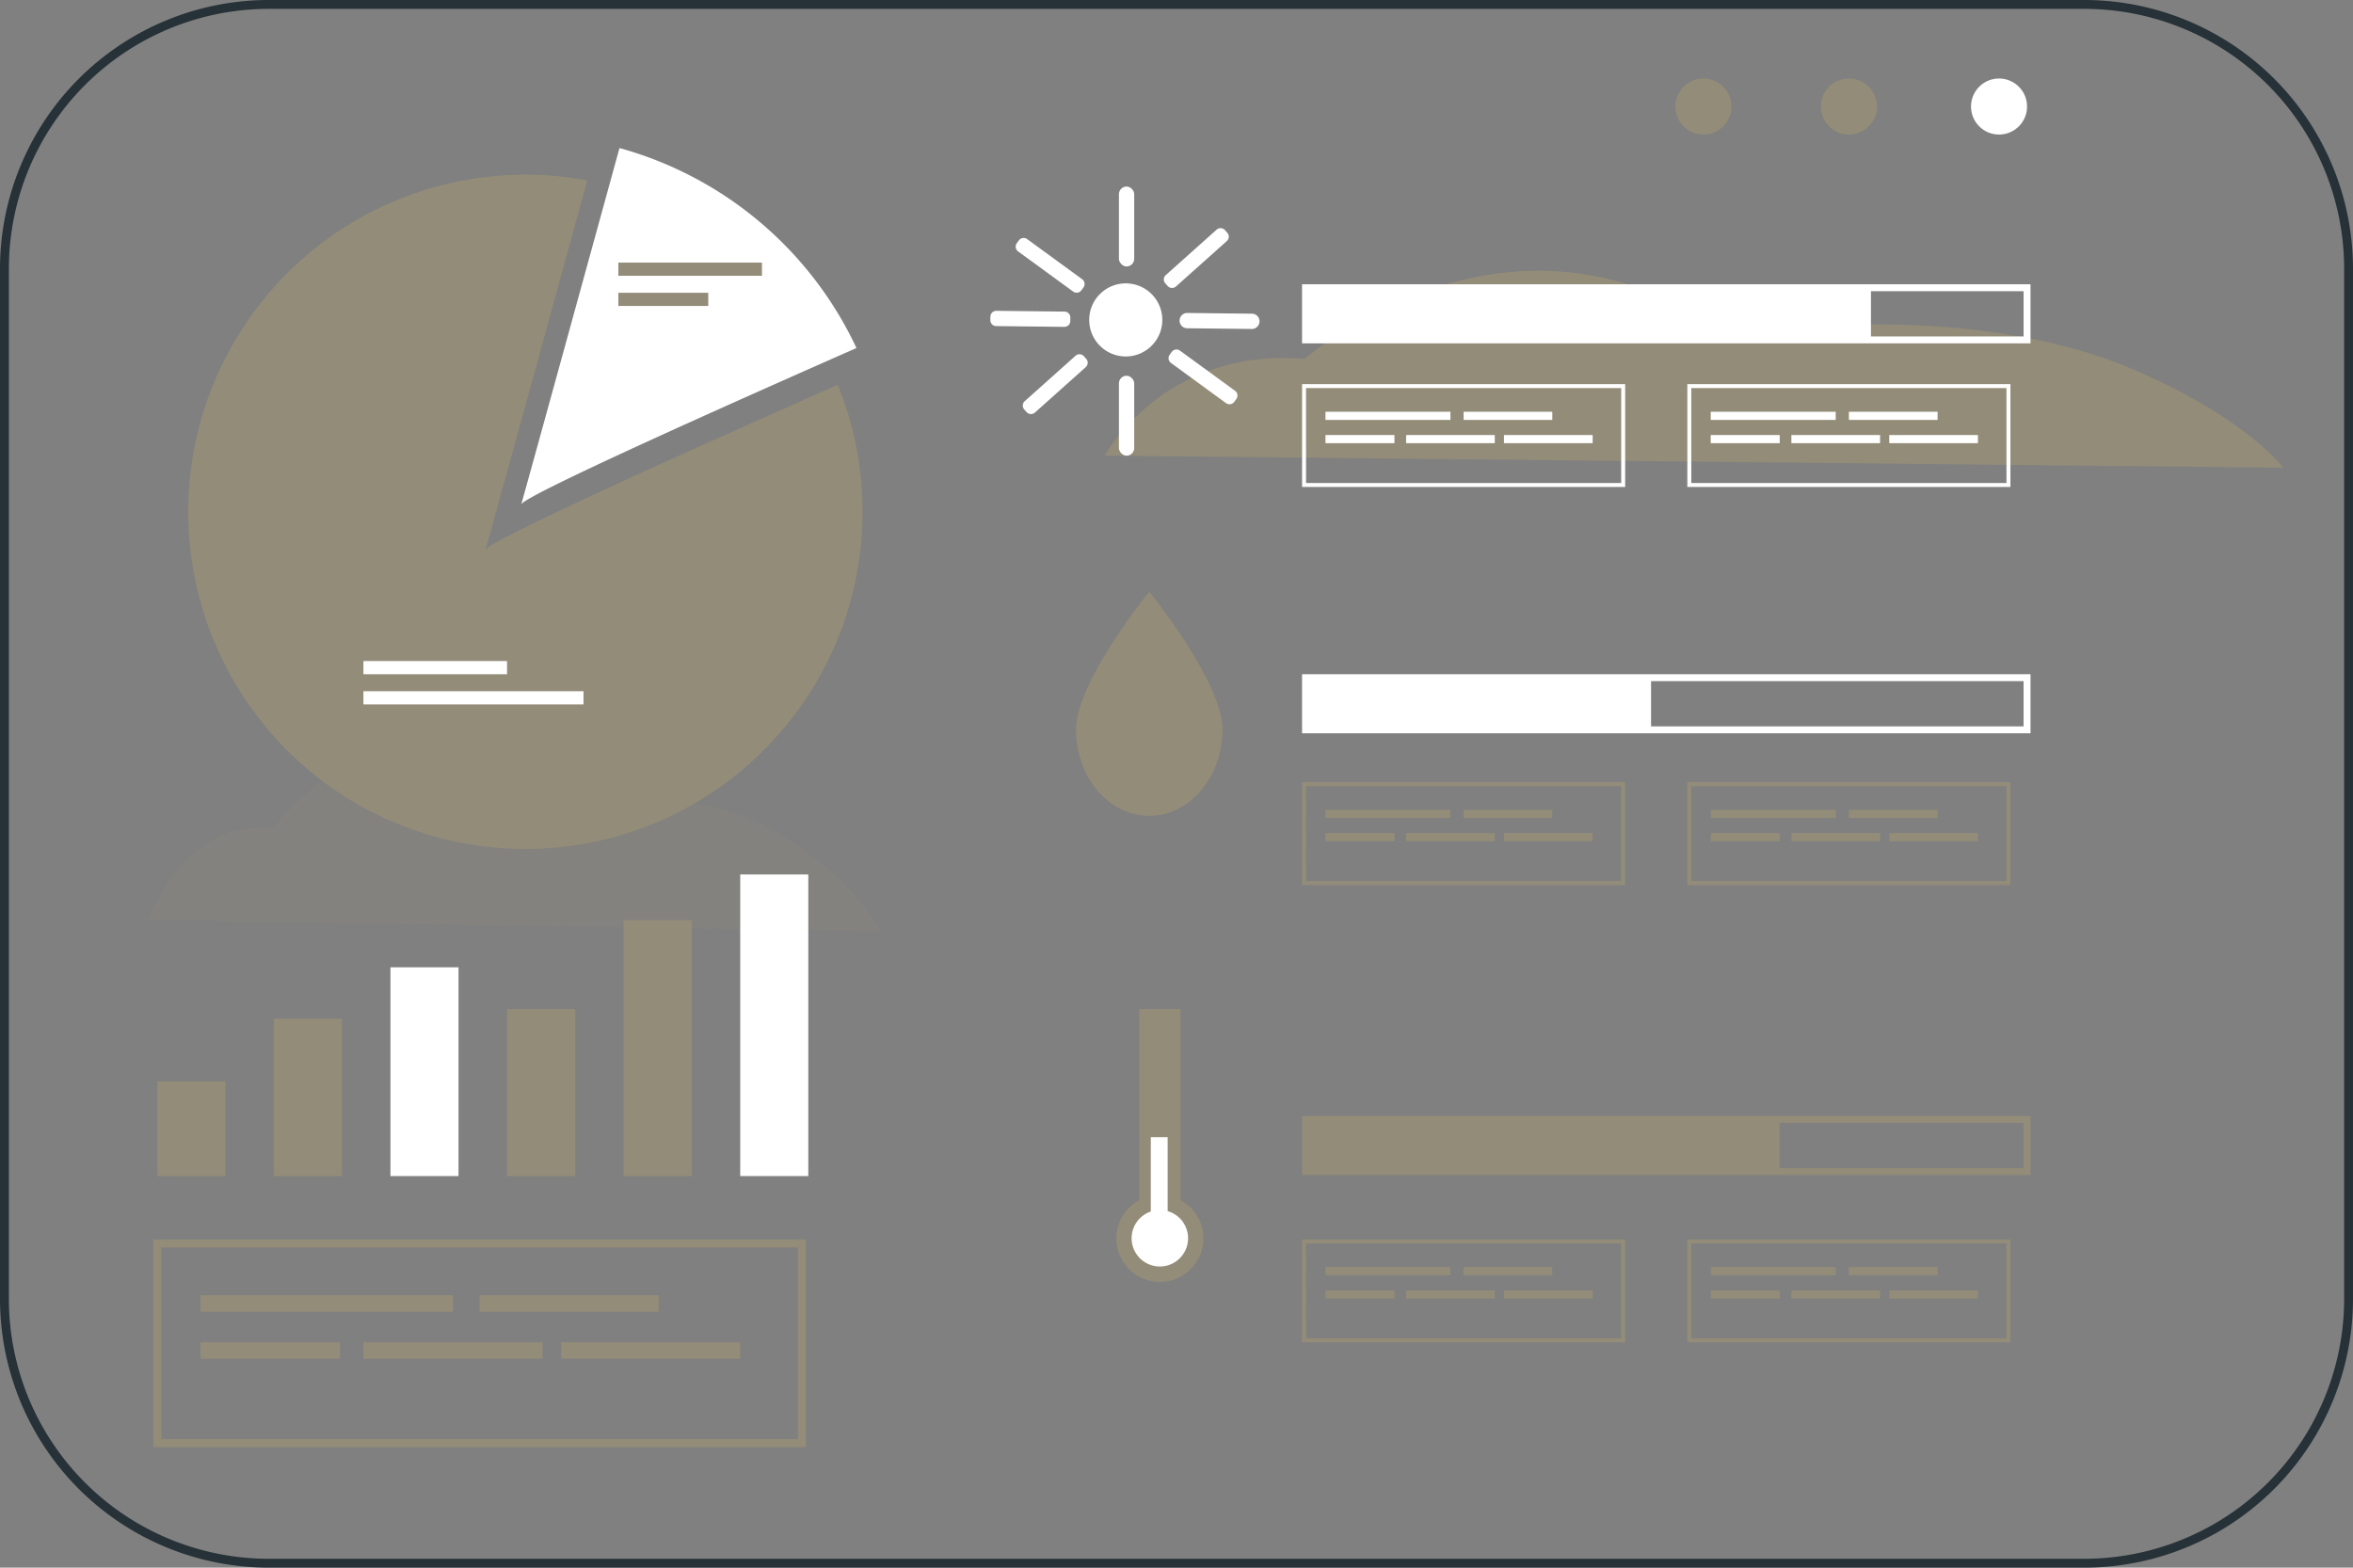 <svg xmlns="http://www.w3.org/2000/svg" width="530.53" height="353.467" viewBox="0 0 530.53 353.467">
  <rect x="0" y="0" width="530.53" height="353.467" fill="#808080" stroke="none"/>
  <g id="zero_two" transform="translate(-1141.315 -4106.803)">
    <g id="Group_38860" data-name="Group 38860" transform="translate(817.576 3805.913)">
      <path id="Path_53075" data-name="Path 53075" d="M880.1,903.018s8.261-23.107,28.014-20.539c0,0,28.679-38.512,59.26-5.135,0,0,32.509-8.27,56.584,7.161,16.051,10.288,21.353,21.08,21.353,21.08Z" transform="translate(-522.972 -394.694)" fill="#938c78" opacity="0.2"/>
      <path id="Path_53077" data-name="Path 53077" d="M1308.421,692.743s13.286-24.514,45.057-21.79c0,0,46.126-40.858,95.313-5.448,0,0,52.287-8.774,91.008,7.6,25.817,10.915,34.344,22.365,34.344,22.365Z" transform="translate(-735.588 -289.128)" fill="#938c78"/>
      <g id="Group_38848" data-name="Group 38848" transform="translate(324.739 301.89)">
        <path id="Rectangle_4651" data-name="Rectangle 4651" d="M59.626,0H468.9A59.625,59.625,0,0,1,528.53,59.625V291.841A59.625,59.625,0,0,1,468.9,351.467H59.625A59.625,59.625,0,0,1,0,291.842V59.626A59.626,59.626,0,0,1,59.626,0Z" transform="translate(0)" fill="none" stroke="#263238" stroke-width="2"/>
        <g id="Group_38810" data-name="Group 38810" transform="translate(41.381 32.379)">
          <path id="Path_53361" data-name="Path 53361" d="M1050.051,684.1a76.013,76.013,0,1,1-62.064-74.755c-9.493,34.592-22.09,80.4-22.935,83.261,1.567-2.468,47.815-23.2,79.4-37.173A75.59,75.59,0,0,1,1050.051,684.1Z" transform="translate(-897.958 -602.046)" fill="#938c78"/>
          <path id="Path_53362" data-name="Path 53362" d="M1122.759,641.216c-27.891,12.29-74.09,32.884-75.569,35.215.8-2.716,13.581-49.17,22.141-80.305A83.539,83.539,0,0,1,1122.759,641.216Z" transform="translate(-972.036 -596.126)" fill="#fff"/>
        </g>
        <g id="Group_38811" data-name="Group 38811" transform="translate(376.749 14.083)">
          <path id="Path_53363" data-name="Path 53363" d="M1563.887,571.313a6.319,6.319,0,1,1,6.319,6.319A6.319,6.319,0,0,1,1563.887,571.313Z" transform="translate(-1563.887 -562.376)" fill="#938c78"/>
          <path id="Path_53364" data-name="Path 53364" d="M1629.016,571.313a6.319,6.319,0,1,1,6.32,6.319A6.319,6.319,0,0,1,1629.016,571.313Z" transform="translate(-1596.216 -562.376)" fill="#938c78"/>
          <circle id="Ellipse_1206" data-name="Ellipse 1206" cx="6.319" cy="6.319" r="6.319" transform="translate(64.035 8.937) rotate(-45)" fill="#fff"/>
        </g>
        <g id="Group_38814" data-name="Group 38814" transform="translate(33.556 278.467)">
          <g id="Group_38812" data-name="Group 38812">
            <path id="Path_53365" data-name="Path 53365" d="M1029.566,1131.6H882.42v-46.823h147.146Zm-145.341-1.806h143.536v-43.212H884.225Z" transform="translate(-882.42 -1084.776)" fill="#938c78"/>
          </g>
          <g id="Group_38813" data-name="Group 38813" transform="translate(10.662 12.583)">
            <rect id="Rectangle_4652" data-name="Rectangle 4652" width="56.919" height="3.71" fill="#938c78"/>
            <rect id="Rectangle_4653" data-name="Rectangle 4653" width="40.387" height="3.71" transform="translate(62.911)" fill="#938c78"/>
            <rect id="Rectangle_4654" data-name="Rectangle 4654" width="31.412" height="3.71" transform="translate(0 10.599)" fill="#938c78"/>
            <rect id="Rectangle_4655" data-name="Rectangle 4655" width="40.387" height="3.71" transform="translate(36.725 10.599)" fill="#938c78"/>
            <rect id="Rectangle_4656" data-name="Rectangle 4656" width="40.387" height="3.71" transform="translate(81.295 10.599)" fill="#938c78"/>
          </g>
        </g>
        <g id="Group_38817" data-name="Group 38817" transform="translate(292.575 278.467)">
          <g id="Group_38815" data-name="Group 38815">
            <path id="Path_53366" data-name="Path 53366" d="M1469.6,1107.957h-72.85v-23.181h72.85Zm-71.955-.894H1468.7V1085.67H1397.64Z" transform="translate(-1396.746 -1084.776)" fill="#938c78"/>
          </g>
          <g id="Group_38816" data-name="Group 38816" transform="translate(5.278 6.229)">
            <rect id="Rectangle_4657" data-name="Rectangle 4657" width="28.179" height="1.837" fill="#938c78"/>
            <rect id="Rectangle_4658" data-name="Rectangle 4658" width="19.995" height="1.837" transform="translate(31.146)" fill="#938c78"/>
            <rect id="Rectangle_4659" data-name="Rectangle 4659" width="15.552" height="1.836" transform="translate(0 5.248)" fill="#938c78"/>
            <rect id="Rectangle_4660" data-name="Rectangle 4660" width="19.995" height="1.836" transform="translate(18.182 5.248)" fill="#938c78"/>
            <rect id="Rectangle_4661" data-name="Rectangle 4661" width="19.995" height="1.836" transform="translate(40.247 5.248)" fill="#938c78"/>
          </g>
        </g>
        <g id="Group_38820" data-name="Group 38820" transform="translate(379.442 278.467)">
          <g id="Group_38818" data-name="Group 38818">
            <path id="Path_53367" data-name="Path 53367" d="M1642.086,1107.957h-72.85v-23.181h72.85Zm-71.956-.894h71.062V1085.67H1570.13Z" transform="translate(-1569.236 -1084.776)" fill="#938c78"/>
          </g>
          <g id="Group_38819" data-name="Group 38819" transform="translate(5.279 6.229)">
            <rect id="Rectangle_4662" data-name="Rectangle 4662" width="28.179" height="1.837" fill="#938c78"/>
            <rect id="Rectangle_4663" data-name="Rectangle 4663" width="19.995" height="1.837" transform="translate(31.146)" fill="#938c78"/>
            <rect id="Rectangle_4664" data-name="Rectangle 4664" width="15.551" height="1.836" transform="translate(0 5.248)" fill="#938c78"/>
            <rect id="Rectangle_4665" data-name="Rectangle 4665" width="19.995" height="1.836" transform="translate(18.182 5.248)" fill="#938c78"/>
            <rect id="Rectangle_4666" data-name="Rectangle 4666" width="19.995" height="1.836" transform="translate(40.247 5.248)" fill="#938c78"/>
          </g>
        </g>
        <g id="Group_38823" data-name="Group 38823" transform="translate(292.575 175.363)">
          <g id="Group_38821" data-name="Group 38821">
            <path id="Path_53368" data-name="Path 53368" d="M1469.6,903.226h-72.85V880.045h72.85Zm-71.955-.894H1468.7V880.939H1397.64Z" transform="translate(-1396.746 -880.045)" fill="#938c78"/>
          </g>
          <g id="Group_38822" data-name="Group 38822" transform="translate(5.278 6.229)">
            <rect id="Rectangle_4667" data-name="Rectangle 4667" width="28.179" height="1.837" fill="#938c78"/>
            <rect id="Rectangle_4668" data-name="Rectangle 4668" width="19.995" height="1.837" transform="translate(31.146)" fill="#938c78"/>
            <rect id="Rectangle_4669" data-name="Rectangle 4669" width="15.552" height="1.837" transform="translate(0 5.247)" fill="#938c78"/>
            <rect id="Rectangle_4670" data-name="Rectangle 4670" width="19.995" height="1.837" transform="translate(18.182 5.247)" fill="#938c78"/>
            <rect id="Rectangle_4671" data-name="Rectangle 4671" width="19.995" height="1.837" transform="translate(40.247 5.247)" fill="#938c78"/>
          </g>
        </g>
        <g id="Group_38826" data-name="Group 38826" transform="translate(379.442 175.363)">
          <g id="Group_38824" data-name="Group 38824">
            <path id="Path_53369" data-name="Path 53369" d="M1642.086,903.226h-72.85V880.045h72.85Zm-71.956-.894h71.062V880.939H1570.13Z" transform="translate(-1569.236 -880.045)" fill="#938c78"/>
          </g>
          <g id="Group_38825" data-name="Group 38825" transform="translate(5.279 6.229)">
            <rect id="Rectangle_4672" data-name="Rectangle 4672" width="28.179" height="1.837" fill="#938c78"/>
            <rect id="Rectangle_4673" data-name="Rectangle 4673" width="19.995" height="1.837" transform="translate(31.146)" fill="#938c78"/>
            <rect id="Rectangle_4674" data-name="Rectangle 4674" width="15.551" height="1.837" transform="translate(0 5.247)" fill="#938c78"/>
            <rect id="Rectangle_4675" data-name="Rectangle 4675" width="19.995" height="1.837" transform="translate(18.182 5.247)" fill="#938c78"/>
            <rect id="Rectangle_4676" data-name="Rectangle 4676" width="19.995" height="1.837" transform="translate(40.247 5.247)" fill="#938c78"/>
          </g>
        </g>
        <g id="Group_38829" data-name="Group 38829" transform="translate(292.575 85.614)">
          <g id="Group_38827" data-name="Group 38827">
            <path id="Path_53370" data-name="Path 53370" d="M1469.6,725.013h-72.85V701.832h72.85Zm-71.955-.893H1468.7V702.725H1397.64Z" transform="translate(-1396.746 -701.832)" fill="#fff"/>
          </g>
          <g id="Group_38828" data-name="Group 38828" transform="translate(5.278 6.229)">
            <rect id="Rectangle_4677" data-name="Rectangle 4677" width="28.179" height="1.837" fill="#fff"/>
            <rect id="Rectangle_4678" data-name="Rectangle 4678" width="19.995" height="1.837" transform="translate(31.146)" fill="#fff"/>
            <rect id="Rectangle_4679" data-name="Rectangle 4679" width="15.552" height="1.837" transform="translate(0 5.247)" fill="#fff"/>
            <rect id="Rectangle_4680" data-name="Rectangle 4680" width="19.995" height="1.837" transform="translate(18.182 5.247)" fill="#fff"/>
            <rect id="Rectangle_4681" data-name="Rectangle 4681" width="19.995" height="1.837" transform="translate(40.247 5.247)" fill="#fff"/>
          </g>
        </g>
        <g id="Group_38832" data-name="Group 38832" transform="translate(379.442 85.614)">
          <g id="Group_38830" data-name="Group 38830">
            <path id="Path_53371" data-name="Path 53371" d="M1642.086,725.013h-72.85V701.832h72.85Zm-71.956-.893h71.062V702.725H1570.13Z" transform="translate(-1569.236 -701.832)" fill="#fff"/>
          </g>
          <g id="Group_38831" data-name="Group 38831" transform="translate(5.279 6.229)">
            <rect id="Rectangle_4682" data-name="Rectangle 4682" width="28.179" height="1.837" fill="#fff"/>
            <rect id="Rectangle_4683" data-name="Rectangle 4683" width="19.995" height="1.837" transform="translate(31.146)" fill="#fff"/>
            <rect id="Rectangle_4684" data-name="Rectangle 4684" width="15.551" height="1.837" transform="translate(0 5.247)" fill="#fff"/>
            <rect id="Rectangle_4685" data-name="Rectangle 4685" width="19.995" height="1.837" transform="translate(18.182 5.247)" fill="#fff"/>
            <rect id="Rectangle_4686" data-name="Rectangle 4686" width="19.995" height="1.837" transform="translate(40.247 5.247)" fill="#fff"/>
          </g>
        </g>
        <g id="Group_38840" data-name="Group 38840" transform="translate(222.297 41.057)">
          <g id="Group_38837" data-name="Group 38837">
            <path id="Path_53372" data-name="Path 53372" d="M1301.451,664.953a8.241,8.241,0,1,1,8.241,8.241A8.241,8.241,0,0,1,1301.451,664.953Z" transform="translate(-1279.165 -634.877)" fill="#fff"/>
            <g id="Group_38836" data-name="Group 38836">
              <rect id="Rectangle_4687" data-name="Rectangle 4687" width="3.445" height="18.023" rx="1.722" transform="translate(28.988)" fill="#fff"/>
              <rect id="Rectangle_4688" data-name="Rectangle 4688" width="3.445" height="18.023" rx="1.722" transform="translate(28.988 42.661)" fill="#fff"/>
              <g id="Group_38833" data-name="Group 38833" transform="translate(5.711 11.592)">
                <path id="Path_53373" data-name="Path 53373" d="M1337.221,687.5l.472-.648a1.325,1.325,0,0,1,1.846-.288l12.425,9.065a1.325,1.325,0,0,1,.289,1.846l-.473.648a1.325,1.325,0,0,1-1.846.289l-12.425-9.066A1.325,1.325,0,0,1,1337.221,687.5Z" transform="translate(-1302.506 -661.161)" fill="#fff"/>
                <path id="Path_53374" data-name="Path 53374" d="M1268.79,637.564l.473-.648a1.325,1.325,0,0,1,1.846-.289l12.424,9.065a1.325,1.325,0,0,1,.288,1.846l-.472.648a1.325,1.325,0,0,1-1.846.288l-12.424-9.065A1.325,1.325,0,0,1,1268.79,637.564Z" transform="translate(-1268.538 -636.375)" fill="#fff"/>
              </g>
              <g id="Group_38834" data-name="Group 38834" transform="translate(7.303 9.384)">
                <path id="Path_53375" data-name="Path 53375" d="M1285.472,688.88l.534.6a1.325,1.325,0,0,1-.1,1.866l-11.467,10.249a1.326,1.326,0,0,1-1.866-.1l-.534-.6a1.325,1.325,0,0,1,.1-1.865l11.468-10.25A1.325,1.325,0,0,1,1285.472,688.88Z" transform="translate(-1271.7 -660.012)" fill="#fff"/>
                <path id="Path_53376" data-name="Path 53376" d="M1348.632,632.429l.534.6a1.325,1.325,0,0,1-.1,1.866l-11.467,10.249a1.326,1.326,0,0,1-1.866-.1l-.534-.6a1.325,1.325,0,0,1,.1-1.866l11.468-10.25A1.325,1.325,0,0,1,1348.632,632.429Z" transform="translate(-1303.052 -631.99)" fill="#fff"/>
              </g>
              <g id="Group_38835" data-name="Group 38835" transform="translate(0 28.025)">
                <path id="Path_53377" data-name="Path 53377" d="M1275.229,670.516l-.009.8a1.325,1.325,0,0,1-1.336,1.307l-15.38-.173a1.325,1.325,0,0,1-1.307-1.336l.009-.8a1.326,1.326,0,0,1,1.337-1.307l15.379.174A1.325,1.325,0,0,1,1275.229,670.516Z" transform="translate(-1257.198 -669.006)" fill="#fff"/>
                <path id="Rectangle_4689" data-name="Rectangle 4689" d="M1.722,0h0A1.722,1.722,0,0,1,3.445,1.722V16.3a1.722,1.722,0,0,1-1.722,1.722h0A1.722,1.722,0,0,1,0,16.3V1.722A1.722,1.722,0,0,1,1.722,0Z" transform="matrix(0.011, -1, 1, 0.011, 42.643, 3.911)" fill="#fff"/>
              </g>
            </g>
          </g>
          <g id="Group_38839" data-name="Group 38839" transform="translate(70.278 22.042)">
            <g id="Group_38838" data-name="Group 38838">
              <path id="Path_53378" data-name="Path 53378" d="M1560.99,670.444H1396.746V657.125H1560.99ZM1398.3,668.886h161.127v-10.2H1398.3Z" transform="translate(-1396.746 -657.125)" fill="#fff"/>
            </g>
            <rect id="Rectangle_4690" data-name="Rectangle 4690" width="127.489" height="11.761" transform="translate(0.779 0.78)" fill="#fff"/>
          </g>
        </g>
        <g id="Group_38843" data-name="Group 38843" transform="translate(241.614 132.409)">
          <path id="Path_53379" data-name="Path 53379" d="M1295.554,825.808c0-10.763,16.506-31.055,16.506-31.055s16.506,20.292,16.506,31.055-7.39,19.487-16.506,19.487S1295.554,836.57,1295.554,825.808Z" transform="translate(-1295.554 -794.753)" fill="#938c78"/>
          <g id="Group_38842" data-name="Group 38842" transform="translate(50.961 18.611)">
            <g id="Group_38841" data-name="Group 38841">
              <path id="Path_53380" data-name="Path 53380" d="M1560.99,845.027H1396.746V831.708H1560.99ZM1398.3,843.469h161.127v-10.2H1398.3Z" transform="translate(-1396.746 -831.708)" fill="#fff"/>
            </g>
            <rect id="Rectangle_4691" data-name="Rectangle 4691" width="77.91" height="11.761" transform="translate(0.779 0.78)" fill="#fff"/>
          </g>
        </g>
        <g id="Group_38846" data-name="Group 38846" transform="translate(250.699 226.51)">
          <path id="Path_53381" data-name="Path 53381" d="M1328.056,1024.692V981.6h-9.3v43.087a9.812,9.812,0,1,0,9.3,0Z" transform="translate(-1313.595 -981.605)" fill="#938c78"/>
          <g id="Group_38845" data-name="Group 38845" transform="translate(41.876 24.11)">
            <g id="Group_38844" data-name="Group 38844">
              <path id="Path_53382" data-name="Path 53382" d="M1560.99,1042.8H1396.746v-13.319H1560.99ZM1398.3,1041.24h161.127v-10.2H1398.3Z" transform="translate(-1396.746 -1029.479)" fill="#938c78"/>
            </g>
            <rect id="Rectangle_4692" data-name="Rectangle 4692" width="106.895" height="11.761" transform="translate(0.779 0.779)" fill="#938c78"/>
          </g>
          <path id="Path_53383" data-name="Path 53383" d="M1320.44,1077.961a6.364,6.364,0,1,1,6.364,6.365A6.364,6.364,0,0,1,1320.44,1077.961Z" transform="translate(-1316.993 -1026.276)" fill="#fff"/>
          <rect id="Rectangle_4693" data-name="Rectangle 4693" width="3.794" height="19.936" transform="translate(7.774 28.891)" fill="#fff"/>
        </g>
        <g id="Group_38847" data-name="Group 38847" transform="translate(34.459 196.17)">
          <rect id="Rectangle_4694" data-name="Rectangle 4694" width="15.347" height="21.337" transform="translate(0 46.667)" fill="#938c78"/>
          <rect id="Rectangle_4695" data-name="Rectangle 4695" width="15.346" height="35.48" transform="translate(26.288 32.525)" fill="#938c78"/>
          <rect id="Rectangle_4696" data-name="Rectangle 4696" width="15.346" height="47.068" transform="translate(52.576 20.936)" fill="#fff"/>
          <rect id="Rectangle_4697" data-name="Rectangle 4697" width="15.347" height="37.664" transform="translate(78.865 30.34)" fill="#938c78"/>
          <rect id="Rectangle_4698" data-name="Rectangle 4698" width="15.347" height="57.709" transform="translate(105.153 10.296)" fill="#938c78"/>
          <rect id="Rectangle_4699" data-name="Rectangle 4699" width="15.347" height="68.004" transform="translate(131.441)" fill="#fff"/>
        </g>
        <rect id="Rectangle_4700" data-name="Rectangle 4700" width="32.38" height="2.971" transform="translate(80.943 148.049)" fill="#fff"/>
        <rect id="Rectangle_4701" data-name="Rectangle 4701" width="49.622" height="2.971" transform="translate(80.943 154.853)" fill="#fff"/>
        <rect id="Rectangle_4702" data-name="Rectangle 4702" width="32.38" height="2.971" transform="translate(138.418 58.212)" fill="#938c78"/>
        <rect id="Rectangle_4703" data-name="Rectangle 4703" width="20.271" height="2.971" transform="translate(138.418 65.015)" fill="#938c78"/>
      </g>
    </g>
  </g>
</svg>
